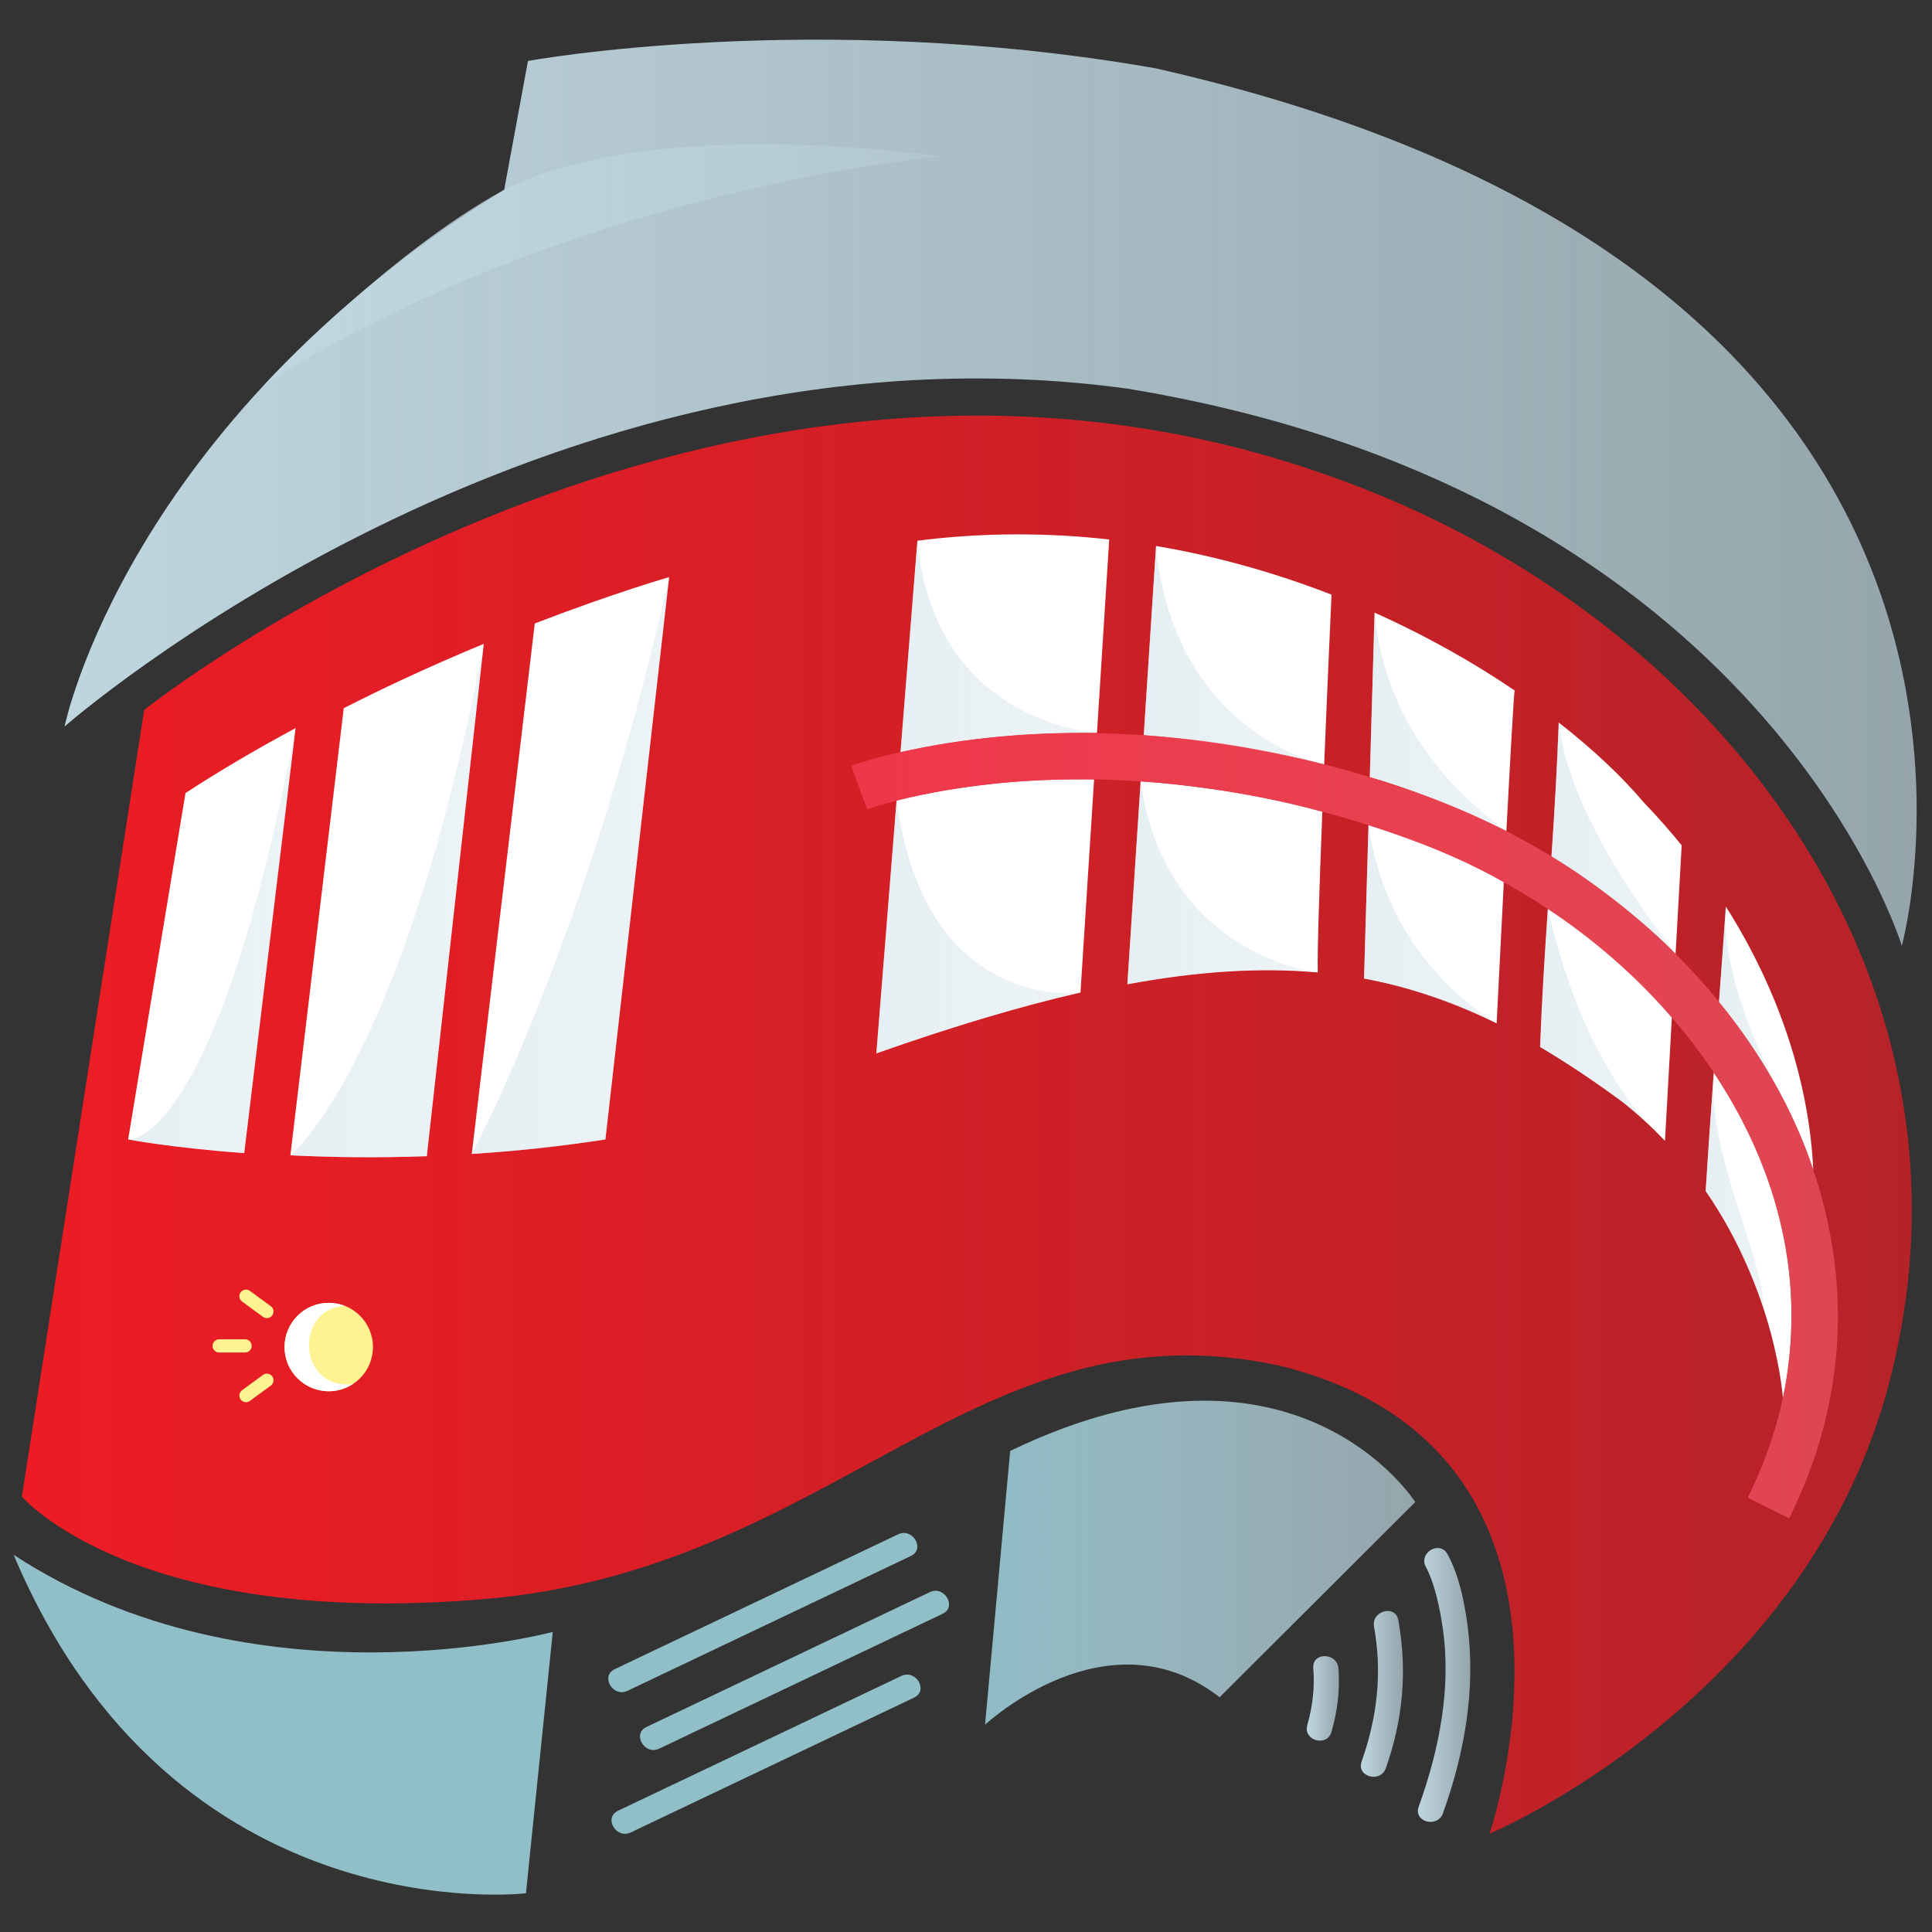 <?xml version="1.0" encoding="utf-8"?>
<!-- Generator: Adobe Illustrator 15.1.0, SVG Export Plug-In . SVG Version: 6.00 Build 0)  -->
<!DOCTYPE svg PUBLIC "-//W3C//DTD SVG 1.1//EN" "http://www.w3.org/Graphics/SVG/1.1/DTD/svg11.dtd">
<svg version="1.1" id="Layer_1" xmlns="http://www.w3.org/2000/svg" xmlns:xlink="http://www.w3.org/1999/xlink" x="0px" y="0px"
	 width="864px" height="864px" viewBox="0 0 864 864" enable-background="new 0 0 864 864" xml:space="preserve">
<rect x="0" y="0" width="864" height="864" fill="#333333" stroke="none"/>
<g>
	<g>
		<linearGradient id="SVGID_1_" gradientUnits="userSpaceOnUse" x1="9.79" y1="502.959" x2="854.953" y2="502.959">
			<stop  offset="0" style="stop-color:#ED1C24"/>
			<stop  offset="1" style="stop-color:#ED1C24;stop-opacity:0.7"/>
		</linearGradient>
		<path fill="url(#SVGID_1_)" d="M64.483,317.481c0,0,253.323-202.626,528.877-105.066
			c174.012,60.543,301.428,226.651,250.121,411.048c-39.357,138.833-177.381,196.598-177.381,196.598s58.942-171.583-93.683-209.277
			c-135.62-29.563-198.996,91.023-355.683,104.327C60.048,728.414,9.791,669.286,9.791,669.286L64.483,317.481z"/>
	</g>
	<g>
		<linearGradient id="SVGID_2_" gradientUnits="userSpaceOnUse" x1="28.867" y1="220.355" x2="857.144" y2="220.355">
			<stop  offset="0" style="stop-color:#BFD6DF"/>
			<stop  offset="1" style="stop-color:#BFD6DF;stop-opacity:0.7"/>
		</linearGradient>
		<path fill="url(#SVGID_2_)" d="M28.867,324.909c0,0,212.888-186.949,475.385-151.099
			c285.346,46.993,346.241,249.164,346.241,249.164S932.98,124.722,516.979,30.591C364.62,3.765,236.115,27.249,236.115,27.249
			l-6.229,33.734l-4.415,23.9C56.324,189.591,28.867,324.909,28.867,324.909z"/>
	</g>
	<g>
		<linearGradient id="SVGID_3_" gradientUnits="userSpaceOnUse" x1="118.322" y1="118.216" x2="420.547" y2="118.216">
			<stop  offset="0" style="stop-color:#BFD6DF"/>
			<stop  offset="1" style="stop-color:#BFD6DF;stop-opacity:0.3"/>
		</linearGradient>
		<path fill="url(#SVGID_3_)" d="M225.471,84.883c68.377-34.363,195.076-14.854,195.076-14.854S256.961,83.825,118.322,171.919
			C118.322,171.919,173.199,113.389,225.471,84.883z"/>
	</g>
	<path fill="#FFFFFF" d="M132.175,325.61c-16.407,8.819-32.996,18.48-49.223,29.033l-25.649,154.93c0,0,19.573,3.754,51.904,6.103
		L132.175,325.61z"/>
	<path fill="#FFFFFF" d="M179.5,304.13c-8.417,3.92-17.046,8.131-25.773,12.562l-23.862,199.971
		c17.776,0.873,38.366,1.214,61.002,0.401l25.477-229.129C204.724,292.752,192.348,298.145,179.5,304.13z"/>
	<path fill="#FFFFFF" d="M299.239,258.094c0,0-24.236,6.909-60.084,20.722L210.98,516.05c18.919-1.218,38.965-3.265,59.759-6.477
		L299.239,258.094z"/>
	<linearGradient id="SVGID_4_" gradientUnits="userSpaceOnUse" x1="210.98" y1="387.072" x2="299.239" y2="387.072">
		<stop  offset="0" style="stop-color:#BFD6DF"/>
		<stop  offset="1" style="stop-color:#BFD6DF;stop-opacity:0.7"/>
	</linearGradient>
	<path opacity="0.4" fill="url(#SVGID_4_)" d="M299.239,258.094c-4.602,40.603-28.5,251.479-28.5,251.479
		c-22.04,3.376-39.963,5.257-59.759,6.477C210.98,516.05,262.303,421.982,299.239,258.094z"/>
	<linearGradient id="SVGID_5_" gradientUnits="userSpaceOnUse" x1="129.865" y1="402.734" x2="216.344" y2="402.734">
		<stop  offset="0" style="stop-color:#BFD6DF"/>
		<stop  offset="1" style="stop-color:#BFD6DF;stop-opacity:0.7"/>
	</linearGradient>
	<path opacity="0.4" fill="url(#SVGID_5_)" d="M216.344,287.935c-4.602,40.603-25.477,229.129-25.477,229.129
		c-28.007,0.88-42.067,0.399-61.002-0.401C129.865,516.662,180.147,476.953,216.344,287.935z"/>
	<g opacity="0.4">
		<linearGradient id="SVGID_6_" gradientUnits="userSpaceOnUse" x1="57.303" y1="420.643" x2="132.175" y2="420.643">
			<stop  offset="0" style="stop-color:#BFD6DF"/>
			<stop  offset="1" style="stop-color:#BFD6DF;stop-opacity:0.7"/>
		</linearGradient>
		<path fill="url(#SVGID_6_)" d="M132.175,325.61c-4.601,40.602-22.968,190.066-22.968,190.066
			c-30.781-2.888-33.608-3.332-51.904-6.103C57.303,509.573,95.978,514.628,132.175,325.61z"/>
	</g>
	<g>
		<g>
			<path fill="#91BFC8" d="M247.197,729.794l-11.988,116.89c0,0-157.351,18.732-229.104-151.357
				C113.824,765.759,247.197,729.794,247.197,729.794z"/>
		</g>
		<g>
			<g>
				<path fill="#91BFC8" d="M280.599,756.148c42.247-20.1,84.493-40.199,126.738-60.3c6.539-3.109,0.813-12.79-5.689-9.694
					c-42.248,20.099-84.494,40.199-126.739,60.299C268.371,749.565,274.095,759.243,280.599,756.148L280.599,756.148z"/>
			</g>
		</g>
		<g>
			<g>
				<path fill="#91BFC8" d="M294.788,782.008c42.246-20.103,84.492-40.203,126.737-60.304c6.542-3.11,0.815-12.791-5.69-9.697
					c-42.247,20.104-84.492,40.203-126.738,60.304C282.557,775.423,288.284,785.102,294.788,782.008L294.788,782.008z"/>
			</g>
		</g>
		<g>
			<g>
				<path fill="#91BFC8" d="M282.05,819.483c42.245-20.101,84.49-40.202,126.735-60.304c6.541-3.109,0.814-12.79-5.69-9.696
					c-42.245,20.103-84.49,40.203-126.734,60.304C269.819,812.898,275.545,822.576,282.05,819.483L282.05,819.483z"/>
			</g>
		</g>
		<g>
			<linearGradient id="SVGID_7_" gradientUnits="userSpaceOnUse" x1="440.514" y1="698.854" x2="632.913" y2="698.854">
				<stop  offset="0" style="stop-color:#90BCC6"/>
				<stop  offset="1" style="stop-color:#BFD6DF;stop-opacity:0.7"/>
			</linearGradient>
			<path fill="url(#SVGID_7_)" d="M451.754,648.871l-11.24,122.439c0,0,54.734-51.258,104.901-12.294l87.498-87.283
				C632.913,671.733,579.463,587.313,451.754,648.871z"/>
		</g>
		<g>
			<g>
				<linearGradient id="SVGID_8_" gradientUnits="userSpaceOnUse" x1="634.087" y1="753.523" x2="657.533" y2="753.523">
					<stop  offset="0" style="stop-color:#BFD6DF"/>
					<stop  offset="1" style="stop-color:#BFD6DF;stop-opacity:0.7"/>
				</linearGradient>
				<path fill="url(#SVGID_8_)" d="M637.66,700.761c3.929,7.299,6.244,18.299,7.577,27.546c3.863,26.826-1.712,54.454-10.789,79.645
					c-2.465,6.838,8.406,9.733,10.842,2.967c9.654-26.791,14.759-55.55,11.006-83.984c-1.414-10.725-3.748-22.218-8.94-31.862
					C643.92,688.689,634.227,694.385,637.66,700.761L637.66,700.761z"/>
			</g>
		</g>
		<g>
			<g>
				<linearGradient id="SVGID_9_" gradientUnits="userSpaceOnUse" x1="608.581" y1="757.51" x2="627.413" y2="757.51">
					<stop  offset="0" style="stop-color:#BFD6DF"/>
					<stop  offset="1" style="stop-color:#BFD6DF;stop-opacity:0.7"/>
				</linearGradient>
				<path fill="url(#SVGID_9_)" d="M614.473,727.434c3.739,20.762,1.441,40.486-5.544,60.328c-2.414,6.856,8.45,9.759,10.841,2.969
					c7.67-21.783,9.655-43.477,5.56-66.207C624.045,717.387,613.198,720.354,614.473,727.434L614.473,727.434z"/>
			</g>
		</g>
		<g>
			<g>
				<linearGradient id="SVGID_10_" gradientUnits="userSpaceOnUse" x1="584.401" y1="759.531" x2="598.782" y2="759.531">
					<stop  offset="0" style="stop-color:#BFD6DF"/>
					<stop  offset="1" style="stop-color:#BFD6DF;stop-opacity:0.7"/>
				</linearGradient>
				<path fill="url(#SVGID_10_)" d="M587.305,745.988c0.724,8.724-0.306,17.082-2.666,25.492c-1.965,6.995,8.884,9.939,10.842,2.968
					c2.601-9.266,3.863-18.763,3.064-28.378C597.949,738.895,586.703,738.772,587.305,745.988L587.305,745.988z"/>
			</g>
		</g>
	</g>
	<g>
		<path fill="#FDF491" d="M119.348,589.471c-0.605,0-1.217-0.185-1.742-0.57l-9.347-6.837c-0.791-0.579-1.211-1.479-1.211-2.39
			c0-0.605,0.185-1.217,0.571-1.743c0.964-1.315,2.814-1.605,4.131-0.641l9.347,6.839c0.792,0.579,1.211,1.478,1.211,2.389
			c0,0.604-0.185,1.217-0.57,1.742C121.158,589.052,120.259,589.471,119.348,589.471z"/>
	</g>
	<g>
		<circle fill="#FDF491" cx="147.02" cy="602.399" r="19.766"/>
	</g>
	<g>
		<path fill="#FDF491" d="M109.597,604.848H98.015c-1.632,0-2.956-1.323-2.956-2.957c0-1.633,1.324-2.955,2.956-2.955h11.582
			c1.633,0,2.957,1.322,2.957,2.955C112.553,603.524,111.229,604.848,109.597,604.848z"/>
	</g>
	<g>
		<path fill="#FFFFFF" d="M147.019,622.165c3.984,0,7.687-1.188,10.791-3.217c-0.832,0.106-1.687,0.183-2.59,0.183
			c-22.334,0-22.669-34.064-1.04-35.138c-2.222-0.865-4.632-1.358-7.161-1.358c-10.916,0-19.765,8.849-19.765,19.765
			S136.103,622.165,147.019,622.165z"/>
	</g>
	<g>
		<path fill="#FDF491" d="M110.007,627.062c-0.911,0-1.811-0.418-2.389-1.211c-0.386-0.525-0.571-1.137-0.571-1.742
			c0-0.911,0.42-1.81,1.211-2.389l9.347-6.838c1.316-0.966,3.168-0.678,4.131,0.64c0.385,0.526,0.57,1.139,0.57,1.743
			c0,0.91-0.419,1.811-1.211,2.389l-9.347,6.839C111.224,626.877,110.612,627.062,110.007,627.062z"/>
	</g>
	<path fill="#FFFFFF" d="M490.576,327.753l5.471-86.503c-27.394-3.05-56.13-3.201-85.777,0.558l-7.557,94.619
		C432.67,329.712,460.845,327.448,490.576,327.753z"/>
	<path fill="#FFFFFF" d="M400.954,357.913l-9.039,113.152c34.029-11.999,64.143-20.997,91.284-27.212l6.087-95.298
		C459.046,348.12,430.313,350.799,400.954,357.913z"/>
	<path fill="#FFFFFF" d="M595.465,265.932c-24.221-9.415-50.537-17.051-78.479-21.754l-5.496,84.611
		c43.479,3.254,80.688,13.072,80.688,13.072C593.788,302.411,595.465,265.932,595.465,265.932z"/>
	<path fill="#FFFFFF" d="M591.354,362.981c-40.754-11.351-81.251-13.538-81.251-13.538l-5.94,90.734
		c32.093-5.945,59.861-7.564,85.136-5.285C589.046,426.448,590.07,395.889,591.354,362.981z"/>
	<path fill="#FFFFFF" d="M609.998,437.612c20.896,3.871,40.271,10.634,59.306,20.032c0,0,1.492-29.883,3.209-63.132
		c-25.276-14.981-60.512-25.493-60.512-25.493L609.998,437.612z"/>
	<path fill="#FFFFFF" d="M614.714,273.982l-2.135,73.546c32.531,9.368,61.089,24.167,61.089,24.167
		c1.715-32.625,3.353-61.768,3.684-62.925C659.143,296.43,638.094,284.441,614.714,273.982z"/>
	<path fill="#FFFFFF" d="M771.802,405.42c-0.949,14.521-2.005,28.033-3.084,42.681c18.299,22.121,33.429,48.464,42.172,75.045
		C809.189,485.775,796.491,444.312,771.802,405.42z"/>
	<path fill="#FFFFFF" d="M766.396,479.662c-1.286,17.428-2.539,35.745-3.626,52.976c31.683,45.844,34.548,92.688,34.548,92.688
		C807.988,573.819,795.979,524.115,766.396,479.662z"/>
	<path fill="#FFFFFF" d="M749.327,426.56l2.732-48.52c-5.318-6.542-11.037-13.035-17.206-19.457
		c-9.249-10.969-22.029-23.167-37.779-35.464c-0.683,19.723-1.921,39.946-3.262,59.888
		C714.246,395.116,737.436,414.27,749.327,426.56z"/>
	<path fill="#FFFFFF" d="M692.202,406.41c-1.4,20.679-2.724,41.334-3.473,61.797c12.285,7.248,24.595,15.552,37.254,24.889
		c6.836,5.469,13.009,11.213,18.603,17.112l3.077-55.165C733.617,438.658,714.862,421.29,692.202,406.41z"/>
	<g opacity="0.4">
		<linearGradient id="SVGID_11_" gradientUnits="userSpaceOnUse" x1="391.916" y1="414.489" x2="483.199" y2="414.489">
			<stop  offset="0" style="stop-color:#BFD6DF"/>
			<stop  offset="1" style="stop-color:#BFD6DF;stop-opacity:0.7"/>
		</linearGradient>
		<path fill="url(#SVGID_11_)" d="M400.954,357.913c-0.038,0.009-9.039,113.152-9.039,113.152
			c37.706-13.237,62.265-19.957,76.247-23.562c10.252-2.643,15.037-3.65,15.037-3.65S413.868,453.749,400.954,357.913z"/>
	</g>
	<g opacity="0.4">
		<linearGradient id="SVGID_12_" gradientUnits="userSpaceOnUse" x1="402.713" y1="289.046" x2="490.576" y2="289.046">
			<stop  offset="0" style="stop-color:#BFD6DF"/>
			<stop  offset="1" style="stop-color:#BFD6DF;stop-opacity:0.7"/>
		</linearGradient>
		<path fill="url(#SVGID_12_)" d="M490.576,327.753c-12.855-1.25-73.208-11.071-80.306-85.946l-7.557,94.479
			C433.362,329.503,459.97,327.61,490.576,327.753z"/>
	</g>
	<g opacity="0.4">
		<linearGradient id="SVGID_13_" gradientUnits="userSpaceOnUse" x1="511.49" y1="293.019" x2="592.116" y2="293.019">
			<stop  offset="0" style="stop-color:#BFD6DF"/>
			<stop  offset="1" style="stop-color:#BFD6DF;stop-opacity:0.7"/>
		</linearGradient>
		<path fill="url(#SVGID_13_)" d="M592.116,341.861c0,0-67.15-13.499-75.13-97.683l-5.496,84.611
			C554.481,331.767,592.116,341.861,592.116,341.861z"/>
	</g>
	<g opacity="0.4">
		<linearGradient id="SVGID_14_" gradientUnits="userSpaceOnUse" x1="504.163" y1="394.687" x2="589.299" y2="394.687">
			<stop  offset="0" style="stop-color:#BFD6DF"/>
			<stop  offset="1" style="stop-color:#BFD6DF;stop-opacity:0.7"/>
		</linearGradient>
		<path fill="url(#SVGID_14_)" d="M510.104,349.319l-5.94,90.734c47.73-9.341,81.663-5.673,85.136-5.284
			C584.58,434.205,520.603,425.142,510.104,349.319z"/>
	</g>
	<g opacity="0.4">
		<linearGradient id="SVGID_15_" gradientUnits="userSpaceOnUse" x1="609.998" y1="413.332" x2="669.304" y2="413.332">
			<stop  offset="0" style="stop-color:#BFD6DF"/>
			<stop  offset="1" style="stop-color:#BFD6DF;stop-opacity:0.7"/>
		</linearGradient>
		<path fill="url(#SVGID_15_)" d="M669.304,457.645c-14.676-8.915-49.658-35.499-57.303-88.625l-2.003,68.593
			C640.769,443.185,669.304,457.645,669.304,457.645z"/>
	</g>
	<g opacity="0.4">
		<linearGradient id="SVGID_16_" gradientUnits="userSpaceOnUse" x1="612.579" y1="322.839" x2="673.668" y2="322.839">
			<stop  offset="0" style="stop-color:#BFD6DF"/>
			<stop  offset="1" style="stop-color:#BFD6DF;stop-opacity:0.7"/>
		</linearGradient>
		<path fill="url(#SVGID_16_)" d="M614.714,273.982l-2.135,73.546c22.923,6.689,46.76,16.482,61.089,24.167
			C657.527,359.593,620.031,330.087,614.714,273.982z"/>
	</g>
	<g opacity="0.4">
		<linearGradient id="SVGID_17_" gradientUnits="userSpaceOnUse" x1="693.812" y1="374.84" x2="749.327" y2="374.84">
			<stop  offset="0" style="stop-color:#BFD6DF"/>
			<stop  offset="1" style="stop-color:#BFD6DF;stop-opacity:0.7"/>
		</linearGradient>
		<path fill="url(#SVGID_17_)" d="M697.074,323.119c0,0-2.353,54.657-3.262,59.888c0,0,31.305,18.889,55.515,43.553
			C736.335,409.33,701.916,364.174,697.074,323.119z"/>
	</g>
	<g opacity="0.4">
		<linearGradient id="SVGID_18_" gradientUnits="userSpaceOnUse" x1="736.834" y1="502.943" x2="737.356" y2="502.943">
			<stop  offset="0" style="stop-color:#BFD6DF"/>
			<stop  offset="1" style="stop-color:#BFD6DF;stop-opacity:0.7"/>
		</linearGradient>
		<path fill="url(#SVGID_18_)" d="M736.834,502.666C737.506,503.42,737.553,503.395,736.834,502.666L736.834,502.666z"/>
		<linearGradient id="SVGID_19_" gradientUnits="userSpaceOnUse" x1="688.73" y1="454.538" x2="736.834" y2="454.538">
			<stop  offset="0" style="stop-color:#BFD6DF"/>
			<stop  offset="1" style="stop-color:#BFD6DF;stop-opacity:0.7"/>
		</linearGradient>
		<path fill="url(#SVGID_19_)" d="M692.202,406.41l-3.473,61.797c32.62,19.492,45.41,31.723,48.104,34.459
			c-0.202-0.229-0.458-0.521-0.77-0.892C725.003,488.615,704.945,461.837,692.202,406.41z"/>
	</g>
	<g opacity="0.4">
		<linearGradient id="SVGID_20_" gradientUnits="userSpaceOnUse" x1="768.807" y1="448.692" x2="797.732" y2="448.692">
			<stop  offset="0" style="stop-color:#BFD6DF"/>
			<stop  offset="1" style="stop-color:#BFD6DF;stop-opacity:0.7"/>
		</linearGradient>
		<path fill="url(#SVGID_20_)" d="M797.732,491.964c0,0-28.746-50.154-25.931-86.543l-2.995,42.681
			c6.39,7.88,14.105,18.789,19.688,27.696C794.221,484.931,797.732,491.964,797.732,491.964z"/>
	</g>
	<g opacity="0.4">
		<linearGradient id="SVGID_21_" gradientUnits="userSpaceOnUse" x1="762.77" y1="532.856" x2="788.943" y2="532.856">
			<stop  offset="0" style="stop-color:#BFD6DF"/>
			<stop  offset="1" style="stop-color:#BFD6DF;stop-opacity:0.7"/>
		</linearGradient>
		<path fill="url(#SVGID_21_)" d="M766.396,479.662l-3.626,52.976c15.964,22.088,26.173,53.412,26.173,53.412
			C788.16,560.631,763.581,516.052,766.396,479.662z"/>
	</g>
	<g>
		<linearGradient id="SVGID_22_" gradientUnits="userSpaceOnUse" x1="380.656" y1="503.413" x2="821.912" y2="503.413">
			<stop  offset="0" style="stop-color:#EF3749"/>
			<stop  offset="1" style="stop-color:#F05464;stop-opacity:0.7"/>
		</linearGradient>
		<path fill="url(#SVGID_22_)" d="M800.122,679.01l-18.526-9.222c23.543-47.31,25.897-98.479,6.808-147.974
			c-24.117-62.534-80.728-116.377-151.436-144.033c-73.774-28.301-137.552-31.128-178.057-28.506
			c-43.974,2.842-70.82,12.533-71.086,12.629l-7.169-19.412c1.175-0.435,29.289-10.676,75.98-13.808
			c42.761-2.863,110.062-0.024,187.808,29.797c76.085,29.76,137.098,88.025,163.27,155.884
			C828.948,569.428,826.323,626.361,800.122,679.01z"/>
	</g>
</g>
</svg>
